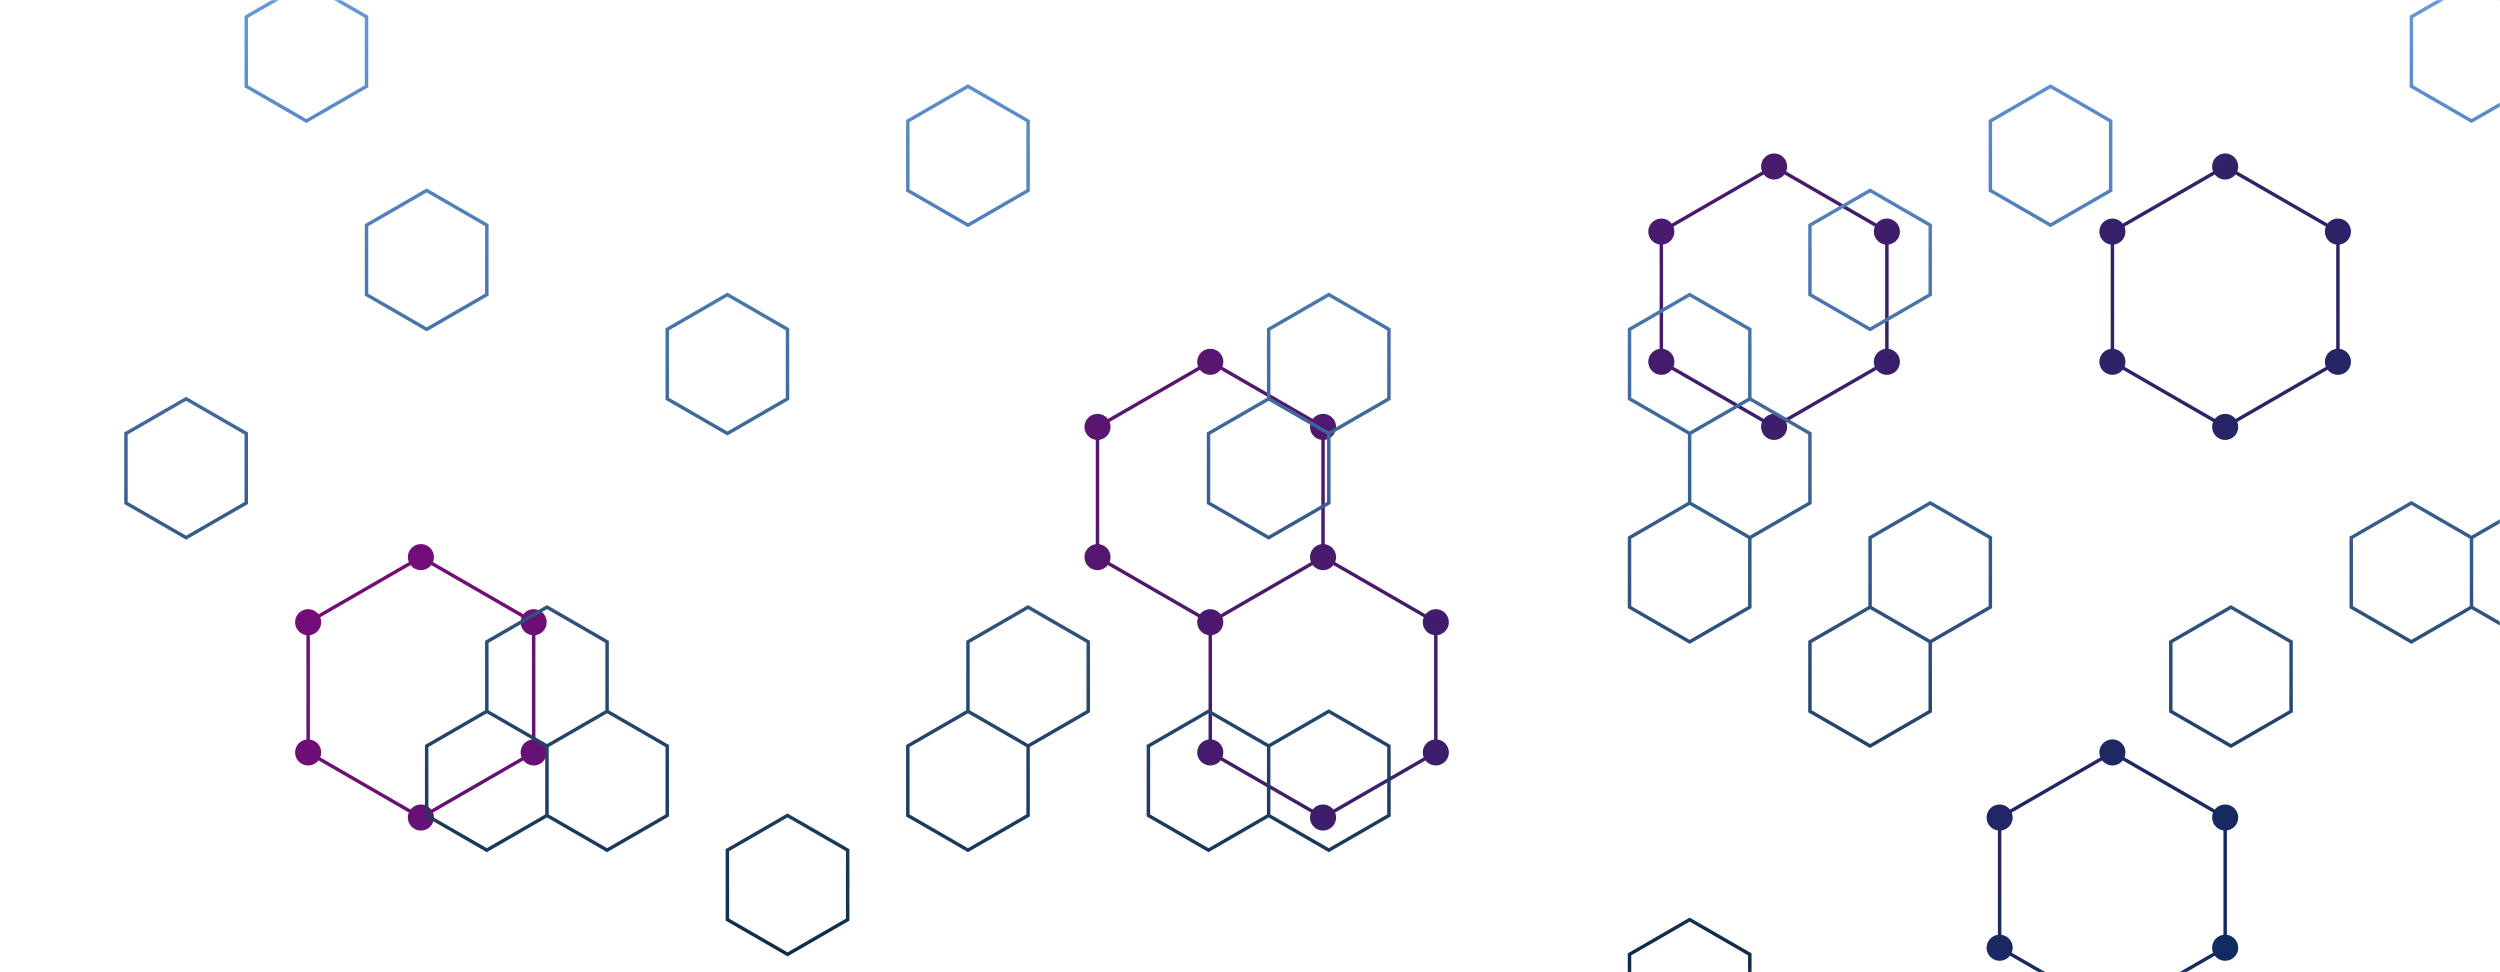 <svg xmlns="http://www.w3.org/2000/svg" version="1.1" xmlns:xlink="http://www.w3.org/1999/xlink" xmlns:svgjs="http://svgjs.dev/svgjs" width="1440" height="560" preserveAspectRatio="none" viewBox="0 0 1440 560"><g mask="url(&quot;#SvgjsMask1818&quot;)" fill="none"><path d="M242.44 320.9L307.39 358.4L307.39 433.4L242.44 470.9L177.49 433.4L177.49 358.4zM697.12 208.4L762.07 245.9L762.07 320.9L697.12 358.4L632.16 320.9L632.16 245.9zM762.07 320.9L827.03 358.4L827.03 433.4L762.07 470.9L697.12 433.4L697.12 358.4zM1021.89 95.9L1086.84 133.4L1086.84 208.4L1021.89 245.9L956.93 208.4L956.93 133.4zM1281.7 95.9L1346.65 133.4L1346.65 208.4L1281.7 245.9L1216.75 208.4L1216.75 133.4zM1216.75 433.4L1281.7 470.9L1281.7 545.9L1216.75 583.4L1151.79 545.9L1151.79 470.9z" stroke="url(&quot;#SvgjsLinearGradient1819&quot;)" stroke-width="2"></path><path d="M234.94 320.9 a7.5 7.5 0 1 0 15 0 a7.5 7.5 0 1 0 -15 0zM299.89 358.4 a7.5 7.5 0 1 0 15 0 a7.5 7.5 0 1 0 -15 0zM299.89 433.4 a7.5 7.5 0 1 0 15 0 a7.5 7.5 0 1 0 -15 0zM234.94 470.9 a7.5 7.5 0 1 0 15 0 a7.5 7.5 0 1 0 -15 0zM169.99 433.4 a7.5 7.5 0 1 0 15 0 a7.5 7.5 0 1 0 -15 0zM169.99 358.4 a7.5 7.5 0 1 0 15 0 a7.5 7.5 0 1 0 -15 0zM689.62 208.4 a7.5 7.5 0 1 0 15 0 a7.5 7.5 0 1 0 -15 0zM754.57 245.9 a7.5 7.5 0 1 0 15 0 a7.5 7.5 0 1 0 -15 0zM754.57 320.9 a7.5 7.5 0 1 0 15 0 a7.5 7.5 0 1 0 -15 0zM689.62 358.4 a7.5 7.5 0 1 0 15 0 a7.5 7.5 0 1 0 -15 0zM624.66 320.9 a7.5 7.5 0 1 0 15 0 a7.5 7.5 0 1 0 -15 0zM624.66 245.9 a7.5 7.5 0 1 0 15 0 a7.5 7.5 0 1 0 -15 0zM819.53 358.4 a7.5 7.5 0 1 0 15 0 a7.5 7.5 0 1 0 -15 0zM819.53 433.4 a7.5 7.5 0 1 0 15 0 a7.5 7.5 0 1 0 -15 0zM754.57 470.9 a7.5 7.5 0 1 0 15 0 a7.5 7.5 0 1 0 -15 0zM689.62 433.4 a7.5 7.5 0 1 0 15 0 a7.5 7.5 0 1 0 -15 0zM1014.39 95.9 a7.5 7.5 0 1 0 15 0 a7.5 7.5 0 1 0 -15 0zM1079.34 133.4 a7.5 7.5 0 1 0 15 0 a7.5 7.5 0 1 0 -15 0zM1079.34 208.4 a7.5 7.5 0 1 0 15 0 a7.5 7.5 0 1 0 -15 0zM1014.39 245.9 a7.5 7.5 0 1 0 15 0 a7.5 7.5 0 1 0 -15 0zM949.43 208.4 a7.5 7.5 0 1 0 15 0 a7.5 7.5 0 1 0 -15 0zM949.43 133.4 a7.5 7.5 0 1 0 15 0 a7.5 7.5 0 1 0 -15 0zM1274.2 95.9 a7.5 7.5 0 1 0 15 0 a7.5 7.5 0 1 0 -15 0zM1339.15 133.4 a7.5 7.5 0 1 0 15 0 a7.5 7.5 0 1 0 -15 0zM1339.15 208.4 a7.5 7.5 0 1 0 15 0 a7.5 7.5 0 1 0 -15 0zM1274.2 245.9 a7.5 7.5 0 1 0 15 0 a7.5 7.5 0 1 0 -15 0zM1209.25 208.4 a7.5 7.5 0 1 0 15 0 a7.5 7.5 0 1 0 -15 0zM1209.25 133.4 a7.5 7.5 0 1 0 15 0 a7.5 7.5 0 1 0 -15 0zM1209.25 433.4 a7.5 7.5 0 1 0 15 0 a7.5 7.5 0 1 0 -15 0zM1274.2 470.9 a7.5 7.5 0 1 0 15 0 a7.5 7.5 0 1 0 -15 0zM1274.2 545.9 a7.5 7.5 0 1 0 15 0 a7.5 7.5 0 1 0 -15 0zM1209.25 583.4 a7.5 7.5 0 1 0 15 0 a7.5 7.5 0 1 0 -15 0zM1144.29 545.9 a7.5 7.5 0 1 0 15 0 a7.5 7.5 0 1 0 -15 0zM1144.29 470.9 a7.5 7.5 0 1 0 15 0 a7.5 7.5 0 1 0 -15 0z" fill="url(&quot;#SvgjsLinearGradient1819&quot;)"></path><path d="M107.19 229.7L141.84 249.7L141.84 289.7L107.19 309.7L72.55 289.7L72.55 249.7zM176.48 -10.3L211.12 9.7L211.12 49.7L176.48 69.7L141.84 49.7L141.84 9.7zM245.76 109.7L280.4 129.7L280.4 169.7L245.76 189.7L211.12 169.7L211.12 129.7zM280.4 409.7L315.05 429.7L315.05 469.7L280.4 489.7L245.76 469.7L245.76 429.7zM315.05 349.7L349.69 369.7L349.69 409.7L315.05 429.7L280.4 409.7L280.4 369.7zM349.69 409.7L384.33 429.7L384.33 469.7L349.69 489.7L315.05 469.7L315.05 429.7zM418.97 169.7L453.61 189.7L453.61 229.7L418.97 249.7L384.33 229.7L384.33 189.7zM453.61 469.7L488.26 489.7L488.26 529.7L453.61 549.7L418.97 529.7L418.97 489.7zM557.54 49.7L592.18 69.7L592.18 109.7L557.54 129.7L522.9 109.7L522.9 69.7zM557.54 409.7L592.18 429.7L592.18 469.7L557.54 489.7L522.9 469.7L522.9 429.7zM592.18 349.7L626.82 369.7L626.82 409.7L592.18 429.7L557.54 409.7L557.54 369.7zM696.11 409.7L730.75 429.7L730.75 469.7L696.11 489.7L661.47 469.7L661.47 429.7zM765.39 169.7L800.03 189.7L800.03 229.7L765.39 249.7L730.75 229.7L730.75 189.7zM730.75 229.7L765.39 249.7L765.39 289.7L730.75 309.7L696.11 289.7L696.11 249.7zM765.39 409.7L800.03 429.7L800.03 469.7L765.39 489.7L730.75 469.7L730.75 429.7zM973.24 169.7L1007.89 189.7L1007.89 229.7L973.24 249.7L938.6 229.7L938.6 189.7zM973.24 289.7L1007.89 309.7L1007.89 349.7L973.24 369.7L938.6 349.7L938.6 309.7zM973.24 529.7L1007.89 549.7L1007.89 589.7L973.24 609.7L938.6 589.7L938.6 549.7zM1007.89 229.7L1042.53 249.7L1042.53 289.7L1007.89 309.7L973.24 289.7L973.24 249.7zM1077.17 109.7L1111.81 129.7L1111.81 169.7L1077.17 189.7L1042.53 169.7L1042.53 129.7zM1111.81 289.7L1146.45 309.7L1146.45 349.7L1111.81 369.7L1077.17 349.7L1077.17 309.7zM1077.17 349.7L1111.81 369.7L1111.81 409.7L1077.17 429.7L1042.53 409.7L1042.53 369.7zM1181.1 49.7L1215.74 69.7L1215.74 109.7L1181.1 129.7L1146.45 109.7L1146.45 69.7zM1285.02 349.7L1319.66 369.7L1319.66 409.7L1285.02 429.7L1250.38 409.7L1250.38 369.7zM1388.95 289.7L1423.59 309.7L1423.59 349.7L1388.95 369.7L1354.31 349.7L1354.31 309.7zM1423.59 -10.3L1458.23 9.7L1458.23 49.7L1423.59 69.7L1388.95 49.7L1388.95 9.7zM1458.23 289.7L1492.87 309.7L1492.87 349.7L1458.23 369.7L1423.59 349.7L1423.59 309.7z" stroke="url(&quot;#SvgjsLinearGradient1820&quot;)" stroke-width="2"></path></g><defs><mask id="SvgjsMask1818"><rect width="1440" height="560" fill="#ffffff"></rect></mask><linearGradient x1="220.032" y1="-220.024" x2="1219.968" y2="780.024" gradientUnits="userSpaceOnUse" id="SvgjsLinearGradient1819"><stop stop-color="rgba(158, 0, 129, 1)" offset="0"></stop><stop stop-color="#03305d" offset="1"></stop></linearGradient><linearGradient x1="720" y1="560" x2="720" y2="0" gradientUnits="userSpaceOnUse" id="SvgjsLinearGradient1820"><stop stop-color="#0e2a47" offset="0"></stop><stop stop-color="rgba(100, 152, 218, 1)" offset="1"></stop></linearGradient></defs></svg>